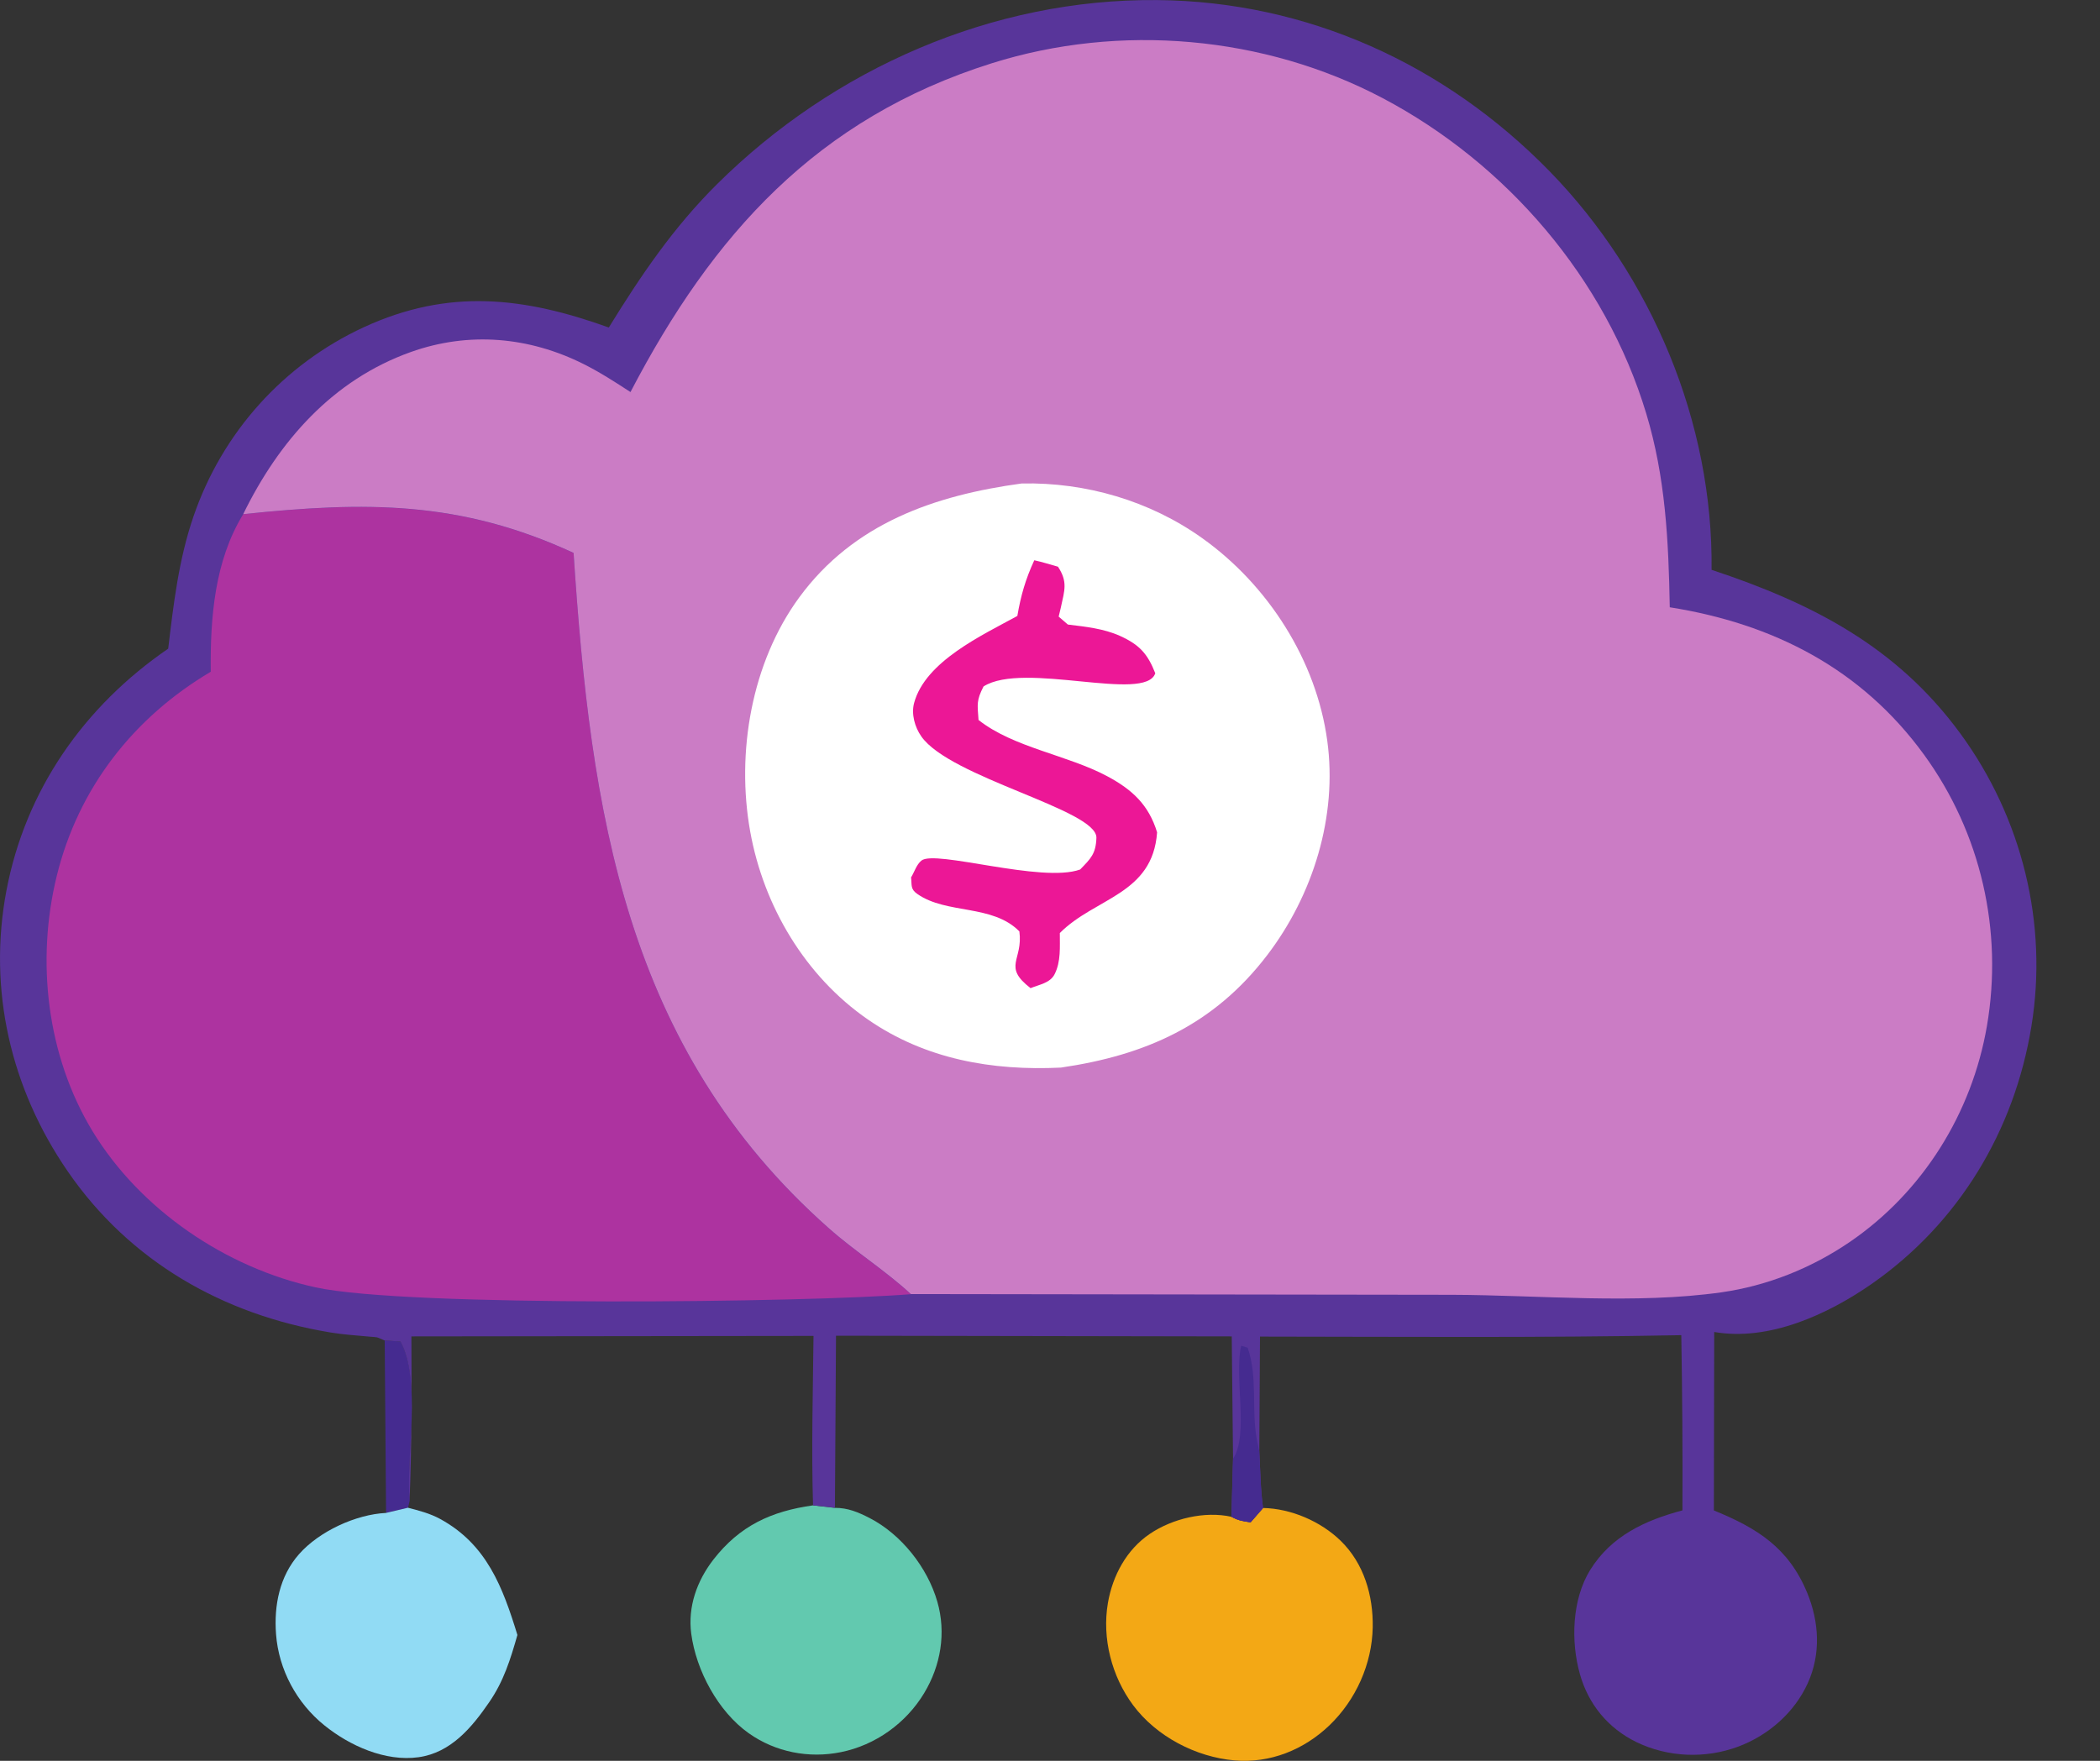 <svg width="31" height="26" viewBox="0 0 31 26" fill="none" xmlns="http://www.w3.org/2000/svg">
<rect x="0" y="0" width="31" height="26" fill="#333333" stroke="none"/>
<path d="M5.679 19.793L5.913 19.808C6.225 20.368 5.993 21.512 6.048 22.159L6.024 22.263L5.699 22.341L5.679 19.793Z" fill="#452B90"/>
<path d="M6.022 22.263C6.188 22.306 6.344 22.346 6.496 22.428C7.186 22.804 7.421 23.436 7.638 24.142C7.535 24.502 7.437 24.822 7.222 25.134C6.965 25.509 6.655 25.881 6.178 25.947C5.687 26.015 5.162 25.778 4.788 25.476C4.38 25.147 4.114 24.654 4.075 24.131C4.043 23.706 4.126 23.276 4.414 22.949C4.712 22.611 5.252 22.362 5.697 22.34L6.022 22.263Z" fill="#91DBF4"/>
<path d="M12.001 22.228L12.324 22.265C12.515 22.264 12.667 22.328 12.835 22.414C13.304 22.655 13.692 23.145 13.837 23.651C13.969 24.111 13.888 24.593 13.642 25.001C13.375 25.445 12.921 25.77 12.413 25.872C11.941 25.968 11.447 25.872 11.053 25.593C10.601 25.273 10.276 24.667 10.204 24.123C10.152 23.723 10.288 23.343 10.531 23.029C10.921 22.527 11.386 22.315 12.001 22.228Z" fill="#62C9AF"/>
<path d="M18.646 22.267C19.057 22.275 19.495 22.463 19.792 22.752C20.134 23.086 20.272 23.558 20.264 24.028C20.254 24.57 20.015 25.102 19.624 25.477C19.247 25.838 18.749 26.039 18.225 25.994C17.654 25.945 17.071 25.641 16.727 25.179C16.411 24.754 16.265 24.191 16.355 23.668C16.425 23.264 16.63 22.881 16.975 22.648C17.308 22.423 17.785 22.309 18.179 22.397C18.283 22.454 18.347 22.462 18.462 22.479L18.646 22.267Z" fill="#F3A815"/>
<path d="M8.987 4.836C9.462 4.065 9.94 3.359 10.586 2.718C12.305 1.013 14.652 -0.021 17.083 0.001C19.3 0.021 21.334 0.949 22.877 2.531C24.385 4.079 25.291 6.246 25.266 8.414C26.747 8.905 27.997 9.544 28.939 10.832C29.848 12.074 30.237 13.637 29.987 15.157C29.736 16.697 28.916 18.059 27.634 18.955C26.981 19.41 26.113 19.808 25.305 19.668L25.3 22.303C25.941 22.564 26.404 22.856 26.677 23.518C26.855 23.95 26.882 24.422 26.686 24.854C26.489 25.289 26.103 25.625 25.658 25.791C25.173 25.971 24.624 25.95 24.157 25.724C23.74 25.52 23.449 25.168 23.323 24.722C23.186 24.24 23.205 23.617 23.474 23.182C23.787 22.678 24.285 22.449 24.836 22.302C24.84 21.439 24.834 20.578 24.819 19.715C22.747 19.755 20.673 19.738 18.6 19.736L18.59 21.436C18.605 21.71 18.607 21.995 18.645 22.267L18.461 22.478C18.346 22.462 18.282 22.453 18.178 22.397L18.202 21.54L18.183 19.733L12.341 19.723L12.325 22.264L12.002 22.228C11.977 21.395 12 20.558 12.009 19.726L6.073 19.733C6.077 20.543 6.079 21.349 6.046 22.159C5.991 21.512 6.222 20.368 5.911 19.809L5.676 19.793C5.534 19.733 5.602 19.75 5.437 19.735C5.25 19.718 5.063 19.706 4.878 19.675C3.295 19.414 1.915 18.627 0.999 17.295C0.16 16.076 -0.182 14.618 0.094 13.155C0.375 11.665 1.242 10.429 2.483 9.578C2.562 8.916 2.638 8.263 2.855 7.629C3.278 6.391 4.182 5.381 5.37 4.832C6.625 4.253 7.736 4.386 8.987 4.836Z" fill="#58359A"/>
<path d="M18.202 21.539C18.438 21.192 18.216 20.327 18.322 19.871L18.418 19.9C18.57 20.338 18.47 20.81 18.555 21.265C18.566 21.322 18.579 21.378 18.59 21.435C18.605 21.709 18.607 21.994 18.645 22.266L18.461 22.477C18.346 22.461 18.282 22.452 18.178 22.396L18.202 21.539Z" fill="#452B90"/>
<path d="M3.59 7.593C5.398 7.404 6.79 7.392 8.467 8.165C8.718 11.978 9.225 15.476 12.236 18.139C12.623 18.482 13.067 18.76 13.446 19.11C11.915 19.233 6.016 19.305 4.658 19.009C3.336 18.721 2.071 17.864 1.366 16.703C0.69 15.588 0.529 14.188 0.839 12.929C1.159 11.63 1.975 10.592 3.111 9.919C3.103 9.124 3.166 8.285 3.59 7.593Z" fill="#AD33A0"/>
<path d="M9.307 5.789C10.52 3.462 12.061 1.746 14.641 0.934C16.528 0.34 18.659 0.525 20.409 1.448C22.241 2.415 23.7 4.113 24.301 6.104C24.587 7.049 24.631 7.986 24.649 8.967C26.175 9.209 27.48 9.873 28.404 11.146C29.242 12.299 29.572 13.743 29.331 15.149C29.11 16.436 28.384 17.604 27.303 18.341C26.738 18.726 26.091 18.985 25.414 19.082C24.151 19.262 22.715 19.123 21.433 19.119L13.446 19.108C13.068 18.759 12.623 18.48 12.236 18.137C9.225 15.475 8.718 11.977 8.467 8.164C6.791 7.39 5.398 7.403 3.59 7.592C4.116 6.516 4.907 5.611 6.064 5.198C6.92 4.893 7.809 4.971 8.618 5.377C8.857 5.497 9.083 5.643 9.307 5.789Z" fill="#CB7CC5"/>
<path d="M15.082 7.139C16.029 7.119 16.975 7.395 17.748 7.947C18.719 8.639 19.432 9.751 19.593 10.938C19.746 12.053 19.384 13.216 18.706 14.104C17.919 15.135 16.909 15.582 15.661 15.764C14.647 15.813 13.663 15.642 12.812 15.054C11.885 14.414 11.272 13.379 11.074 12.276C10.866 11.113 11.092 9.787 11.797 8.823C12.6 7.726 13.797 7.314 15.082 7.139Z" fill="white"/>
<path d="M15.268 8.273C15.386 8.298 15.502 8.336 15.618 8.368C15.764 8.592 15.716 8.713 15.659 8.975C15.649 9.019 15.639 9.062 15.628 9.105L15.764 9.222C16.025 9.254 16.292 9.281 16.534 9.39C16.82 9.52 16.94 9.652 17.054 9.941C16.91 10.379 15.11 9.759 14.519 10.136C14.413 10.342 14.428 10.396 14.445 10.631C14.962 11.04 15.76 11.148 16.347 11.463C16.718 11.662 16.957 11.886 17.081 12.29C17.015 13.211 16.167 13.252 15.645 13.777C15.644 13.982 15.663 14.197 15.568 14.385C15.502 14.516 15.341 14.538 15.213 14.591C14.794 14.267 15.105 14.183 15.048 13.753C14.648 13.348 13.979 13.504 13.544 13.202C13.436 13.127 13.463 13.074 13.449 12.956C13.5 12.873 13.527 12.77 13.601 12.708C13.799 12.541 15.378 13.045 15.945 12.839C16.098 12.681 16.178 12.609 16.185 12.371C16.198 11.956 14.024 11.485 13.599 10.872C13.504 10.735 13.45 10.543 13.494 10.38C13.66 9.765 14.499 9.38 15.018 9.095C15.07 8.791 15.139 8.553 15.268 8.273Z" fill="#EC1796"/>
</svg>
